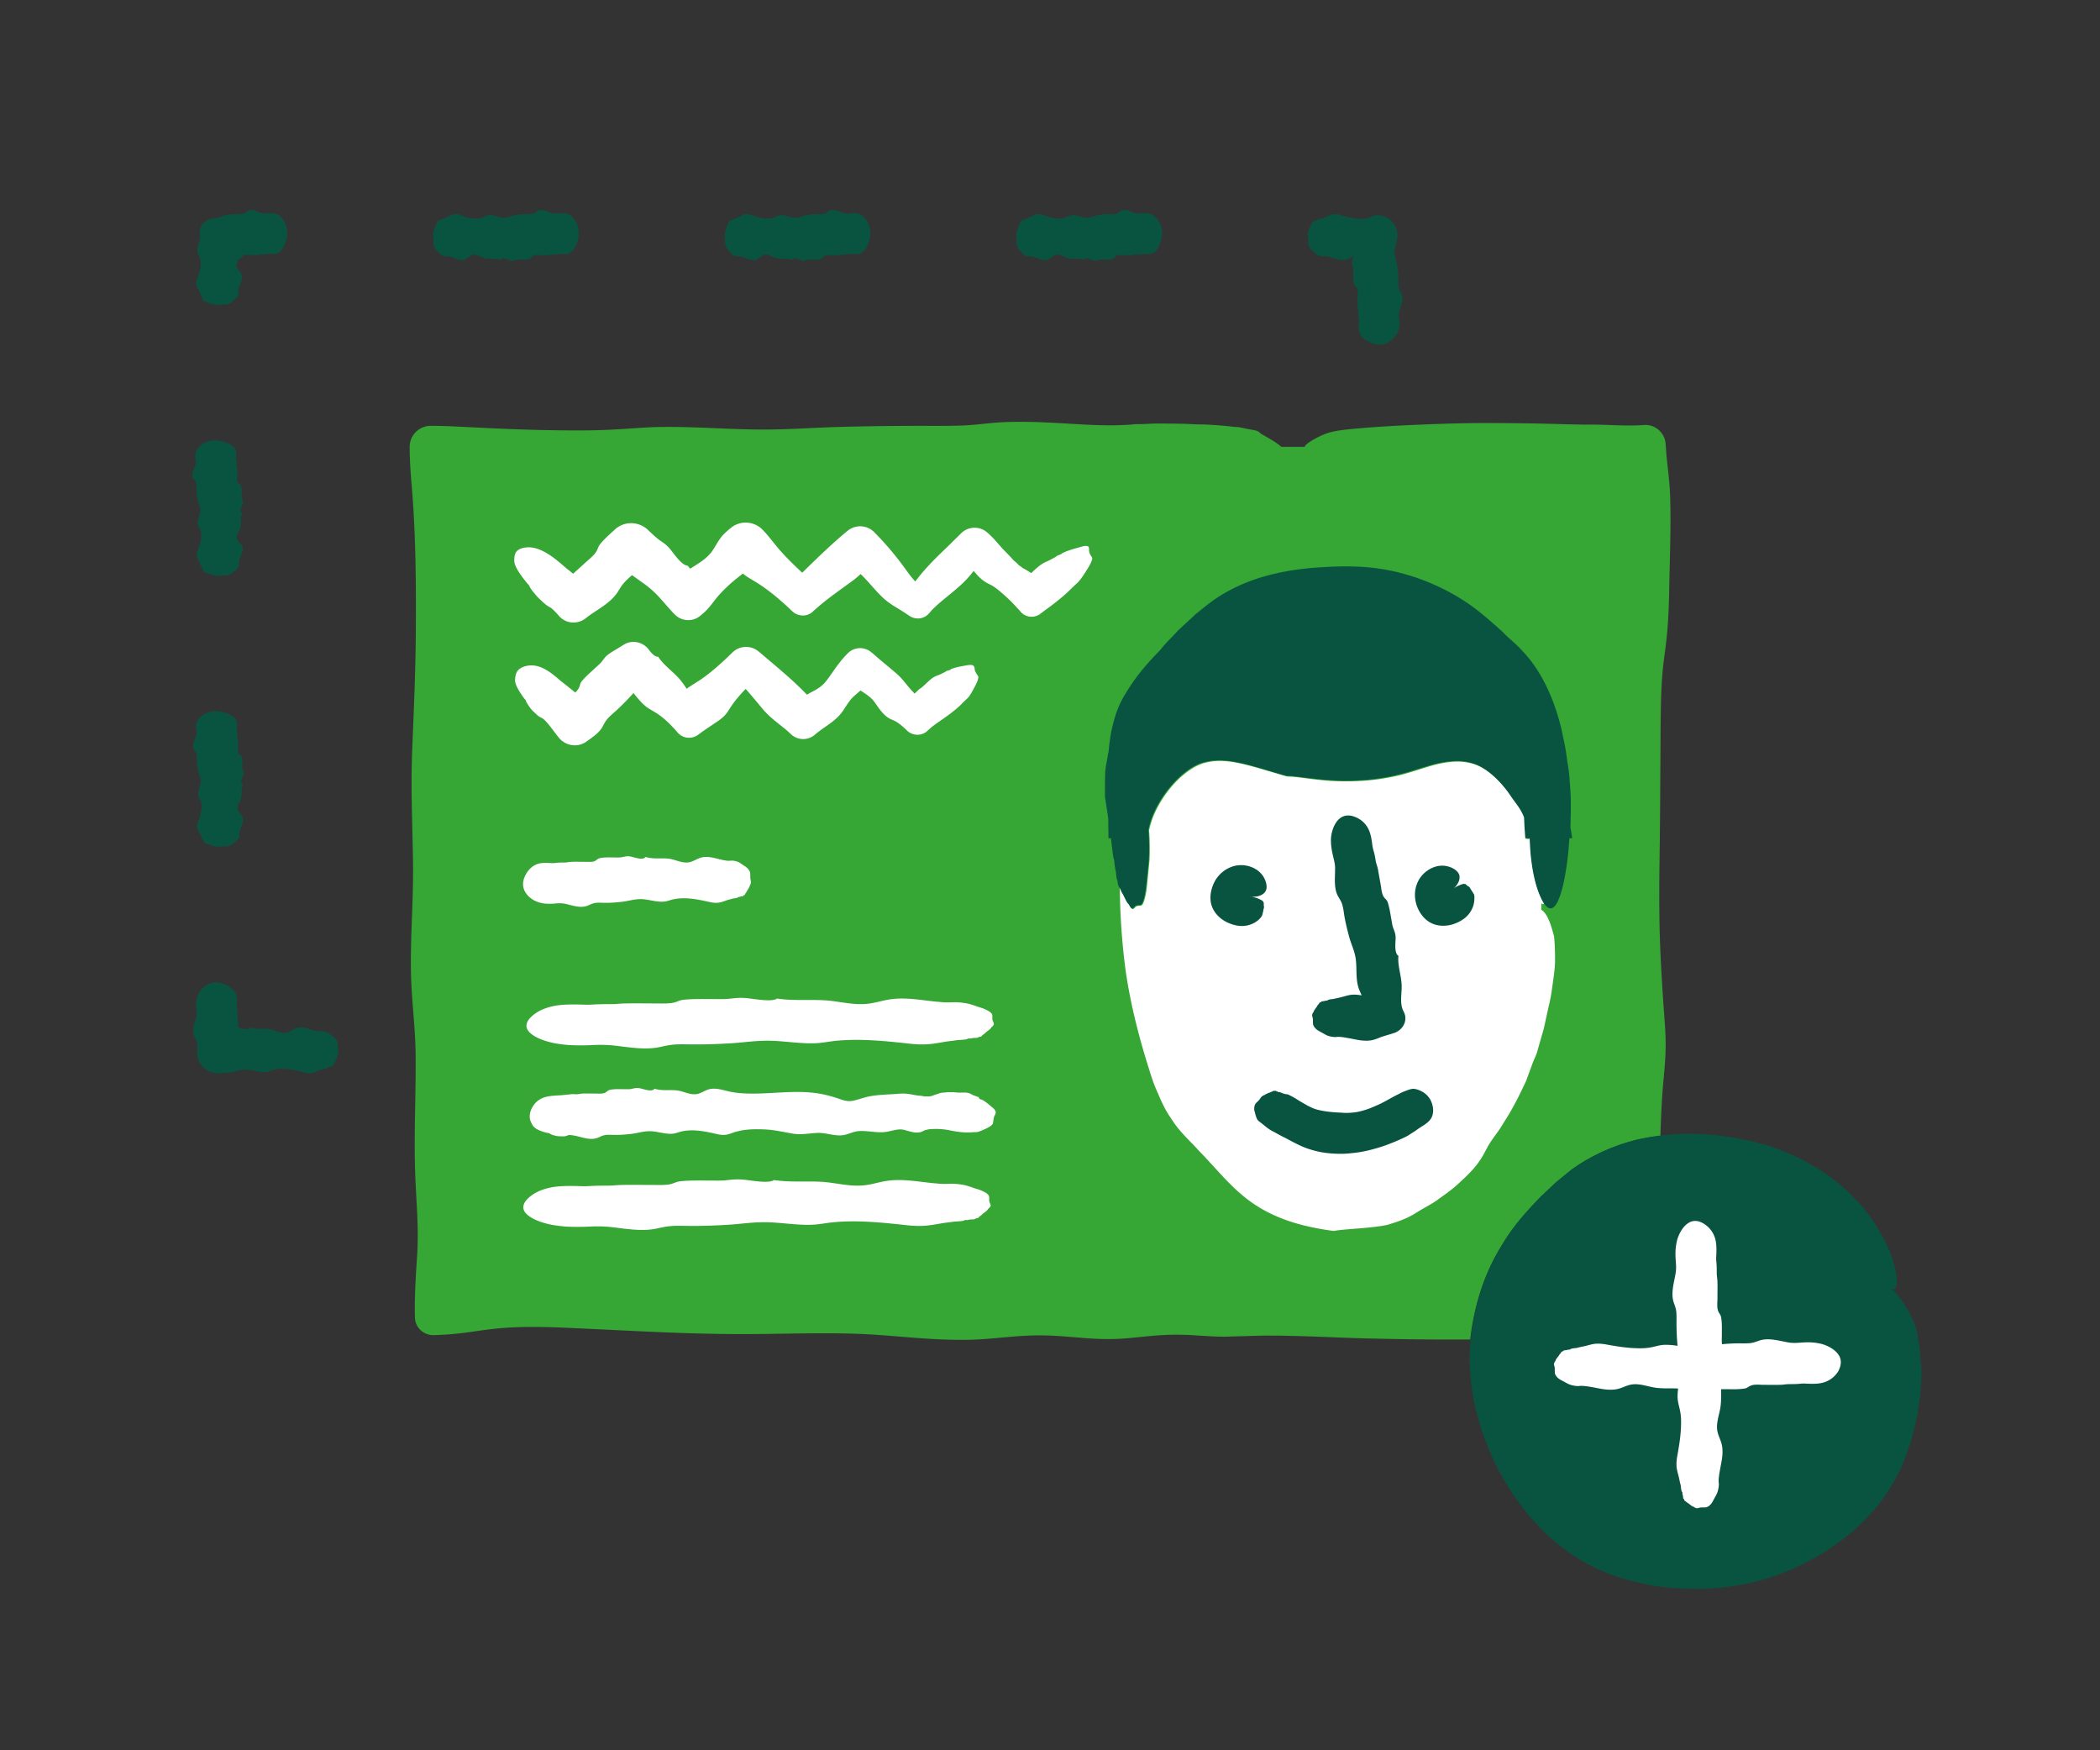 <svg xmlns="http://www.w3.org/2000/svg" viewBox="0 0 120 100" id="leads-color"><rect x="0" y="0" width="120" height="100" fill="#333333" stroke="none"/><g fill="none" fill-rule="evenodd"><path d="M80.07 16.75c-.05-.1-.11-.18-.14-.29-.03-.14-.02-.29-.02-.43 0-.28-.02-.55-.06-.83-.04-.28-.16-.53-.15-.82.01-.32.15-.64.15-.95 0-.63-.51-1.13-1.13-1.13-.04 0-.08 0-.12.01-.13.02-.25.08-.37.12-.17.06-.35.08-.52.07-.37-.01-.72-.1-1.07-.2a1.08 1.08 0 0 0-.4-.06c-.15.01-.29.09-.42.14-.09.03-.16.06-.25.09-.06.03-.13.02-.2.05-.01.01-.04.01-.05.02-.01.01-.01.02-.02.03-.02.01-.05.01-.07.01-.02.01-.03.02-.05.02h-.02c-.02 0-.06.01-.08.01-.02.01-.02.04-.04.05-.02.01-.03.01-.04.02-.01.01-.01.02-.02.03l-.02.06c-.02.04-.04.07-.06.12-.02.05-.04.08-.06.13-.03.06-.06.12-.06.18-.03.07-.06.13-.06.2s.02.13.03.2c.01.1 0 .2.01.31 0 .07.03.13.06.2.04.08.09.14.15.19l.06.05.22.19c.08.06.22.11.33.11.05 0 .09-.02.14-.01.07 0 .14.02.21.03.07.02.14.04.22.06.23.07.47.16.72.12.19-.03.32-.14.48-.22-.03.08-.05.16-.07.22-.05.16-.02.23.03.38.03.11.02.22.02.33 0 .22-.02.47.04.68.03.1.12.14.17.23.07.12.05.26.04.39 0 .21-.01.43 0 .64 0 .11.04.21.04.33 0 .13 0 .25.02.38.01.07.02.14.01.21-.02.24-.03.5.1.71.14.23.38.37.6.45.27.11.57.14.85.05.26-.13.52-.33.66-.63.04-.09.07-.19.09-.29.03-.17.02-.33 0-.5-.02-.16-.03-.3.02-.45.09-.32.27-.69.1-1.01zm-14.21-4.47a.854.854 0 0 0-.24-.09 1.13 1.13 0 0 0-.41 0c-.13.02-.24.03-.37-.02-.26-.09-.56-.27-.82-.1-.08.05-.15.11-.24.14-.11.03-.24.02-.35.02-.22 0-.45.02-.67.06-.22.04-.43.16-.67.15-.29-.01-.58-.19-.88-.14-.11.02-.2.08-.3.12-.14.06-.28.08-.43.07-.3-.01-.59-.1-.87-.2a.703.703 0 0 0-.32-.06c-.12.01-.24.09-.35.14-.07.03-.14.05-.2.09-.05.03-.11.02-.16.05-.01.01-.03.01-.04.02-.01.01-.01.02-.01.03-.02.01-.04.01-.06.01-.02.01-.03.02-.04.02 0 0 0 .01-.01.01-.02 0-.05.01-.06.01-.02.01-.02.04-.03.05-.01.01-.02.01-.03.02-.01.01-.01.02-.01.03-.01.02-.01.04-.02.06-.02.04-.04.07-.05.12-.01.05-.03.08-.05.13-.02.06-.05.12-.05.18-.02.07-.05.13-.05.2s.02.13.02.2c.01.1 0 .2.01.31 0 .07.03.13.05.2.03.08.07.14.12.19.01.02.03.03.05.05.06.06.12.13.18.19.07.06.18.11.27.11.04 0 .07-.02.11-.01.06 0 .11.02.17.03l.18.06c.19.07.38.16.58.12.18-.03.3-.19.46-.27.28-.13.54.14.81.18.29.06.57-.04.85.1.1-.22.38-.04.54.02.13.05.19.02.31-.03.09-.03.18-.02.27-.02.18 0 .38.02.55-.04.08-.03.11-.12.18-.17.09-.07.21-.05.32-.04.17 0 .35.01.52 0 .09 0 .17-.04.27-.04.11 0 .2 0 .31-.02.06-.01.11-.02.17-.01.2.02.41.03.58-.1.19-.14.3-.38.37-.6.09-.27.11-.57.04-.85-.09-.28-.26-.53-.5-.68zm-16.66 0a.854.854 0 0 0-.24-.09 1.13 1.13 0 0 0-.41 0c-.13.02-.24.03-.37-.02-.26-.09-.56-.27-.82-.1-.08.05-.15.11-.24.14-.11.03-.24.02-.35.02-.22 0-.45.02-.67.06-.22.04-.44.16-.67.15-.29-.01-.58-.19-.88-.14-.11.02-.2.08-.3.12-.14.06-.28.08-.43.07-.3-.01-.59-.1-.87-.2a.703.703 0 0 0-.32-.06c-.12.01-.24.09-.35.14-.07.03-.14.05-.2.09-.05.03-.11.02-.16.05-.01.01-.03.01-.04.02-.01.01-.01.02-.01.03-.02.01-.04.01-.06.01-.02.01-.03.02-.04.02 0 0 0 .01-.01.01-.02 0-.05.01-.06.01-.02.01-.02.04-.03.05-.01.01-.02.01-.03.02-.01.01-.01.02-.01.03-.01.02-.01.04-.02.06-.02.04-.04.07-.05.12-.01.05-.03.08-.05.13-.02.06-.05.12-.05.18-.02.07-.05.13-.05.2s.02.13.02.2c.01.1 0 .2.01.31 0 .07.03.13.05.2.03.08.07.14.12.19.01.02.03.03.05.05.06.06.12.13.18.19.07.06.18.11.27.11.04 0 .07-.02.11-.01.06 0 .11.02.17.03l.18.06c.19.07.38.16.58.12.18-.03.3-.19.46-.27.28-.13.54.14.81.18.29.06.57-.04.84.1.1-.22.38-.04.54.02.13.05.19.02.31-.03.09-.03.18-.02.27-.02.18 0 .38.02.55-.04.08-.03.11-.12.18-.17.09-.07.21-.05.32-.04.17 0 .35.01.52 0 .09 0 .17-.04.27-.04.11 0 .2 0 .31-.02.06-.01.11-.02.17-.01.2.02.41.03.58-.1.19-.14.3-.38.37-.6.09-.27.11-.57.04-.85-.08-.28-.25-.53-.49-.68zm-16.66 0a.854.854 0 0 0-.24-.09 1.13 1.13 0 0 0-.41 0c-.13.02-.24.03-.37-.02-.26-.09-.56-.27-.82-.1-.08.05-.15.11-.24.14-.11.03-.24.02-.35.02-.22 0-.45.02-.67.06-.22.04-.44.16-.67.15-.29-.01-.58-.19-.88-.14-.11.02-.2.08-.3.12-.14.06-.28.08-.43.07-.3-.01-.59-.1-.87-.2a.703.703 0 0 0-.32-.06c-.12.01-.24.09-.35.14-.07.03-.14.05-.2.09-.05.03-.11.02-.16.05-.01.01-.03.01-.04.02-.01.01-.01.02-.01.03-.02.01-.04.01-.06.01-.02.01-.03.02-.04.02 0 0 0 .01-.01.01-.02 0-.05.01-.06.01-.03.02-.03.04-.04.05-.01.01-.02.01-.03.02-.01.01-.01.02-.01.03-.01.02-.01.04-.02.06-.02.04-.04.07-.05.12-.01.05-.03.08-.05.13-.02.06-.05.12-.05.18-.02.07-.05.13-.05.2s.02.13.02.2c.01.1 0 .2.01.31 0 .07.03.13.05.2.03.08.07.14.12.19.01.02.03.03.05.05.06.06.12.13.18.19.07.06.18.11.27.11.04 0 .07-.02.11-.01.06 0 .11.02.17.03l.18.06c.19.07.38.16.58.12.18-.03.3-.19.46-.27.28-.13.54.14.81.18.29.06.57-.04.85.1.1-.22.38-.04.54.02.13.05.19.02.31-.03.09-.03.18-.02.27-.02.18 0 .38.02.55-.04.08-.03.11-.12.18-.17.09-.07.21-.05.32-.04.17 0 .35.01.52 0 .09 0 .17-.04.27-.04.11 0 .2 0 .31-.02.06-.01.11-.02.17-.01.2.02.41.03.58-.1.19-.14.3-.38.37-.6.09-.27.11-.57.04-.85-.08-.28-.25-.53-.49-.68zm-21.09 4.49c.02.05.02.11.05.16 0 .01.01.03.02.04.01.01.02.01.03.01.01.02 0 .04.01.06.01.01.02.03.02.04l.01.01c0 .02.01.05.01.06.01.02.04.02.05.03.01.01.01.02.02.03.01.01.02.01.03.01l.06.02c.04.02.07.03.12.05.03.01.07.03.12.04.06.02.12.05.18.05.07.02.13.04.2.04s.13-.02.2-.02h.31c.07 0 .13-.02.2-.05.08-.03.14-.07.19-.12l.05-.05c.06-.06.13-.12.19-.17a.41.41 0 0 0 .11-.26c0-.04-.02-.07-.01-.11 0-.05.02-.11.03-.16 0-.05.02-.11.05-.17.07-.18.16-.37.12-.56-.03-.18-.19-.29-.27-.44-.09-.17 0-.34.08-.51.03-.01.06 0 .09-.02.08-.03.11-.12.18-.17.09-.07.2-.05.31-.04.16 0 .33.01.5 0 .09 0 .17-.04.26-.04.1 0 .19 0 .29-.02.05-.01.1-.02.16-.01.19.02.39.03.55-.1.18-.14.29-.38.36-.6.09-.27.11-.57.04-.85a1.2 1.2 0 0 0-.47-.67.917.917 0 0 0-.23-.09c-.13-.03-.26-.02-.39 0a.6.6 0 0 1-.35-.02c-.25-.09-.54-.27-.79-.1-.08.05-.14.12-.23.14-.11.04-.23.02-.34.02-.22 0-.43.02-.65.06-.17.03-.34.12-.51.15l-.31.05c-.45.07-.75.49-.68.94.01.04.01.08.01.12-.01.28-.19.56-.14.84.01.11.07.2.11.29.06.13.08.27.07.41-.01.29-.1.56-.2.84-.04.1-.07.2-.06.31.02.12.09.23.15.34.03.07.06.12.09.19zm-.24 10.81c.03.11.02.22.02.33 0 .21.02.42.06.63.04.21.16.4.16.62-.01.27-.19.54-.14.81.02.1.08.19.12.28.06.13.08.26.07.4-.01.28-.1.55-.2.81-.04.1-.07.2-.06.3.01.12.09.22.14.32.03.06.05.13.09.19.03.05.02.1.05.15.01.01.01.03.02.04.01.01.02.01.03.01.01.01.01.04.01.05.01.01.02.02.02.04 0 0 .01 0 .01.01 0 .02.01.05.01.06.01.02.04.02.05.03.01.01.01.02.02.03.01.01.02.01.03.01.02.01.04.01.06.02.04.02.07.03.12.04.05.01.08.03.13.05.06.02.12.05.18.05.07.02.13.04.2.04s.13-.02.2-.02c.1-.01.2 0 .31-.01.07 0 .13-.02.2-.05.08-.03.14-.07.19-.12.02-.01.03-.03.05-.04.06-.06.13-.11.19-.17.06-.06.11-.17.11-.25 0-.04-.02-.07-.01-.1 0-.05.02-.1.03-.16.02-.06.04-.11.06-.17.07-.17.16-.36.12-.54-.05-.16-.21-.27-.29-.42-.13-.26.13-.51.18-.75.05-.27-.04-.53.1-.79-.22-.09-.04-.36.01-.5.05-.12.01-.18-.03-.29-.03-.08-.02-.16-.02-.25 0-.17.02-.35-.04-.51-.03-.08-.12-.1-.17-.17-.07-.09-.05-.2-.04-.3 0-.16.01-.32 0-.48 0-.09-.04-.16-.04-.25 0-.1 0-.19-.02-.28-.01-.05-.02-.1-.01-.16.02-.18.03-.38-.1-.54-.14-.17-.38-.28-.6-.34-.27-.08-.57-.11-.85-.03-.27.07-.52.23-.67.45-.04.07-.07.14-.09.22-.03.13-.02.25 0 .38.02.12.03.23-.02.34-.09.24-.27.52-.1.76.06.07.13.14.15.22zm.02 15.48c.03.11.02.22.02.33 0 .21.02.42.06.63.04.21.16.4.16.62-.01.27-.19.54-.14.81.02.1.08.19.12.28.06.13.08.26.07.4-.01.28-.1.55-.2.81-.04.1-.07.2-.06.3.01.12.09.22.14.32.03.06.05.13.09.19.03.05.02.1.05.15.01.01.01.03.02.04.01.01.02.01.03.01.01.01 0 .03.01.05.01.01.02.02.02.04 0 0 .01 0 .01.01 0 .02.01.05.01.06.01.02.04.02.05.03.01.01.01.02.02.03.01.01.02.01.03.01.02.01.04.01.06.02.04.02.07.03.12.04.05.01.08.03.13.05.06.02.12.05.18.05.07.02.13.04.2.04s.13-.02.2-.02c.1-.01.2 0 .31-.01.07 0 .13-.02.2-.05.08-.03.14-.07.19-.12.02-.01.03-.03.05-.04.06-.06.13-.11.19-.17.06-.06.11-.17.11-.25 0-.04-.02-.07-.01-.1 0-.05.02-.1.03-.16.02-.06.04-.11.06-.17.07-.17.16-.36.12-.54-.03-.17-.19-.28-.27-.43-.13-.26.13-.51.18-.75.05-.27-.04-.53.1-.79-.22-.09-.04-.36.01-.5.05-.12.01-.18-.03-.29-.03-.08-.02-.16-.02-.25 0-.17.02-.35-.04-.51-.03-.08-.12-.1-.17-.17-.07-.09-.05-.2-.04-.3 0-.16.01-.32 0-.48 0-.09-.04-.16-.04-.25 0-.1 0-.19-.02-.28-.01-.05-.02-.1-.01-.16.02-.18.03-.38-.1-.54-.14-.17-.38-.28-.6-.34-.27-.08-.57-.11-.85-.03-.27.07-.52.23-.67.45-.04.07-.07.14-.09.22-.03.13-.02.25 0 .38.02.12.03.23-.02.34-.09.24-.27.52-.1.76.04.08.11.14.13.23zm8.07 16.59c0-.07-.03-.13-.07-.2a.494.494 0 0 0-.16-.19l-.06-.05c-.08-.06-.16-.13-.24-.19a.726.726 0 0 0-.36-.11c-.05 0-.09.02-.15.01-.07 0-.15-.02-.22-.03-.07-.02-.15-.04-.23-.06-.24-.07-.5-.16-.76-.12-.24.03-.39.19-.6.27-.36.13-.71-.14-1.06-.18-.38-.06-.74.04-1.1-.1-.12.21-.48.05-.68-.01v-.25c0-.12-.04-.23-.04-.35 0-.14 0-.26-.02-.4a.813.813 0 0 1-.01-.22c.02-.26.03-.53-.1-.75-.14-.24-.38-.39-.6-.48-.27-.12-.57-.15-.85-.05-.27.1-.52.32-.67.63-.04.1-.07.2-.09.31-.03.18-.02.36 0 .53.02.17.03.32-.02.48-.09.34-.27.73-.1 1.07.05.1.11.19.14.31.03.15.02.31.02.46v.19c.01.65.55 1.16 1.2 1.15.24-.01.49-.03.73-.06.29-.04.57-.16.87-.15.38.01.76.19 1.14.14.14-.02.26-.08.39-.12.18-.06.37-.08.56-.07.4.01.77.1 1.14.2.14.04.28.07.42.06.16-.01.31-.09.45-.14.1-.03.17-.06.27-.09.07-.03.14-.02.21-.05.02-.01.04-.01.05-.02.01-.01.01-.02.02-.03.02-.01.05-.01.07-.01.02-.01.03-.02.06-.02 0 0 0-.01.01-.01.02 0 .07-.01.08-.01.03-.01.03-.04.05-.05.01-.01.03-.01.04-.02.01-.01.01-.02.02-.03l.03-.06c.02-.04.05-.07.06-.12.02-.05.04-.08.06-.13a.67.67 0 0 0 .07-.18c.03-.07.06-.13.06-.2s-.02-.13-.03-.2c0-.1.01-.2 0-.3z" fill="#085440"></path><path d="M85.84 71.12c.58-1 1.4-1.91 2.18-2.72.32-.3.6-.57.89-.84.29-.24.58-.47.88-.72 1.06-.77 2.36-1.37 3.71-1.71.46-.11.92-.18 1.38-.23.03-.97.07-1.94.15-2.89.06-.68.14-1.38.15-2.18.01-.81-.07-1.63-.12-2.36-.12-1.76-.23-3.56-.24-5.48-.02-1.8.03-3.59.04-5.37l.03-4.72c.01-1.58.03-3.06.2-4.29.17-1.18.26-2.18.29-3.79.03-1.69.11-3.64.06-5.35-.03-1.12-.19-1.95-.25-2.95l-.01-.15c-.04-.64-.59-1.13-1.24-1.09-.26.02-.53.03-.82.03-.68 0-1.3-.04-1.97-.05h-.65l-1.02-.02c-1.51-.05-3.08-.07-4.63-.07-.89 0-1.76.02-2.63.05-1.73.06-3.58.15-5.08.3-.33.03-.6.07-.82.11-.42.08-.66.18-.87.28-.33.16-.64.33-.82.5-.04.04-.06.08-.08.12h-1.33c-.09-.08-.19-.16-.31-.24-.25-.17-.57-.34-.85-.51-.1-.06-.08-.12-.3-.18-.15-.04-.34-.07-.51-.1-.06-.01-.44-.1-.52-.1-.23 0-.46-.05-.65-.06-.19-.02-.38-.03-.57-.05-.22-.01-.47-.03-.69-.04-.19 0-.36 0-.54-.01l-.71-.03c-.27 0-.54-.01-.8-.01-.36 0-.69-.01-1.05.01-.27.01-.57.03-.85.02-.02.01-.07.02-.14.01-.02.02-.25.03-.34.03-.73.05-1.41.03-2.16 0-1.76-.09-3.8-.27-5.59-.1-.54.05-.99.11-1.61.14-.78.03-1.62.02-2.42.02-1.53 0-3.08.02-4.59.06-1.54.04-2.98.16-4.56.15-2-.01-3.98-.19-5.98-.14-.73.02-1.38.08-2.06.12-.94.06-1.92.08-2.93.07-2.07-.01-4.01-.1-5.97-.2-.62-.03-1.25-.06-1.91-.06h-.02a1.2 1.2 0 0 0-1.18 1.2v.29c.02.85.09 1.61.15 2.37.2 2.53.22 5.32.2 8.06-.02 2.35-.12 4.45-.21 6.71-.08 2.2.02 4.11.05 6.3.03 2.1-.14 3.99-.12 6.07.02 1.81.25 3.16.27 4.96.02 2.24-.1 4.34-.03 6.62.05 1.59.22 3.13.12 4.74-.08 1.28-.16 2.4-.13 3.57v.05c.01.57.49 1.02 1.06 1.01.51-.01 1.03-.05 1.58-.11.83-.1 1.5-.23 2.44-.3 1.27-.1 2.71-.05 4.01.01 3.36.15 6.54.36 10.09.34 2.08-.01 4.16-.09 6.22-.01 1.97.08 3.73.34 5.82.34 1.8.01 3.09-.3 4.86-.25 1.68.05 2.84.31 4.62.16 1.47-.13 2.25-.28 3.99-.16.52.03 1.01.07 1.59.07l2.08-.06c2.04-.02 4.06.11 6.05.16 1.71.04 3.47.07 5.2.06h.69c.22-1.9.8-3.79 1.83-5.41z" fill="#36A635"></path><path d="M88.54 52.65c-.14-.35-.3-.58-.47-.67 0-.11.01-.21.01-.32v-.06c.03.03.05.06.08.06.02 0 .05-.02.07-.05-.03-.05-.07-.11-.1-.18-.22-.44-.46-1.12-.6-2.27-.05-.38-.07-.8-.09-1.23h-.24l-.03-.43c-.02-.25-.03-.5-.04-.75-.02-.05-.03-.11-.06-.16-.23-.48-.41-.64-.74-1.13-.36-.52-.81-1.02-1.3-1.38-.49-.37-.97-.52-1.54-.56-.55-.03-1.2.07-1.89.29-.97.29-1.53.52-2.76.7-.74.11-1.84.17-2.86.1-1.03-.07-1.94-.25-2.41-.24-1.27-.35-2.44-.77-3.42-.87-.49-.05-.93-.02-1.35.1-.37.1-.76.33-1.14.64-.91.74-1.77 2.02-2 3.22 0 .03.01.06.01.09.04.56.04 1.26.01 1.67l-.11 1.12-.03.29c-.03.32-.08.56-.14.77-.05.17-.11.31-.17.33-.1.04-.2 0-.3.06-.06.03-.12.14-.19.15-.07.01-.15-.13-.22-.27-.06-.02-.13-.18-.2-.31-.05-.1-.1-.22-.15-.29-.05-.07-.09-.19-.14-.29-.01-.03-.03-.05-.04-.07.01 1.51.12 3.16.33 4.73.27 1.9.77 3.85 1.33 5.61.14.47.3.95.52 1.42.2.48.42.96.73 1.4.52.83 1.03 1.23 1.6 1.87 1.03 1.04 1.91 2.22 3.17 3.06 1.37.92 2.95 1.32 4.55 1.53.57-.12 2.22-.15 3.1-.36.7-.22 1.06-.34 1.64-.7.41-.27.89-.48 1.28-.79.41-.29.85-.6 1.21-.96.39-.35.75-.71 1.03-1.1.26-.36.32-.52.51-.86.23-.45.66-.92.93-1.41.5-.76.91-1.58 1.29-2.4.13-.36.27-.73.4-1.09.1-.23.2-.43.26-.68l.35-1.22.27-1.24c.12-.46.19-.94.25-1.41.07-.47.13-.93.12-1.37 0-.5-.02-.91-.06-1.26-.09-.33-.17-.61-.26-.83zM62.35 31.77a.707.707 0 0 1-.11-.25c-.02-.09.01-.22-.04-.28-.08-.09-.3-.04-.49.02-.31.09-.65.17-1 .34-.01.02-.04.04-.08.06-.07.04-.18.07-.21.08-.09.09-.27.17-.36.22-.17.1-.32.14-.48.24-.23.14-.44.34-.65.54-.13-.08-.25-.15-.38-.23-.04-.03-.1-.04-.14-.08-.03-.02-.04-.04-.07-.06-.02-.01-.05-.03-.07-.04-.07-.05-.13-.13-.2-.19-.08-.07-.13-.1-.2-.18-.18-.21-.39-.41-.58-.61-.25-.28-.49-.58-.79-.85l-.04-.04-.05-.04c-.42-.37-1.07-.36-1.48.04-.25.25-.52.51-.77.76-.48.46-.96.92-1.39 1.42-.17.19-.32.39-.47.58-.18-.19-.33-.39-.49-.61-.45-.63-.94-1.24-1.51-1.85-.12-.12-.23-.24-.34-.35-.41-.42-1.07-.46-1.53-.08l-.1.08c-.87.73-1.68 1.52-2.49 2.31-.57-.53-1.13-1.08-1.58-1.65-.22-.27-.44-.56-.7-.82-.49-.49-1.29-.53-1.82-.07l-.09.07c-.1.09-.2.18-.3.28-.32.34-.43.65-.68.99-.32.43-.79.69-1.23.97-.05-.06-.1-.11-.14-.17-.33-.01-.75-.63-1-.94-.21-.25-.35-.34-.6-.51-.18-.13-.35-.29-.51-.44-.06-.05-.12-.11-.18-.17-.52-.48-1.34-.5-1.87-.01l-.01.01c-.29.26-.6.54-.83.82-.13.16-.13.28-.23.44-.13.21-.37.4-.57.58-.25.23-.5.45-.75.68-.12-.1-.23-.19-.35-.28-.36-.31-.72-.63-1.1-.86-.42-.26-.79-.37-1.08-.37-.29 0-.54.07-.69.22-.13.14-.15.37-.14.62.06.35.39.79.73 1.21.03.04.06.06.09.1.04.05.05.09.07.13.06.1.16.24.25.34.09.11.19.23.3.33.12.11.25.24.38.34.1.08.18.11.27.17.13.09.31.29.42.41l.05.06c.37.42 1.01.49 1.47.16l.21-.16c.19-.14.38-.26.56-.38.41-.27.85-.59 1.11-1 .11-.17.19-.33.35-.51.14-.16.3-.31.47-.45.41.31.84.57 1.23.94.44.41.8.9 1.22 1.32.4.39 1.03.42 1.46.05l.06-.05c.11-.09.22-.19.32-.3.19-.2.33-.4.49-.6.22-.28.48-.54.75-.79.26-.24.53-.45.8-.66.24.2.5.34.75.49.73.45 1.42 1.04 2.08 1.67.32.3.82.32 1.15.03l.03-.03.26-.23c.66-.57 1.31-1.01 2-1.52.17-.12.31-.25.46-.38.48.46.86.98 1.36 1.43.39.34.79.53 1.19.8l.24.16c.36.24.85.18 1.13-.16.09-.11.19-.22.3-.32.6-.57 1.27-1.01 1.85-1.63.14-.15.27-.31.39-.46.21.26.45.51.73.67.12.07.22.11.34.18.09.06.18.11.26.18.28.22.57.48.82.73.19.19.37.39.54.58.27.31.74.37 1.09.13l.17-.13.19-.14c.35-.25.71-.53 1.04-.82.18-.15.34-.32.51-.48.11-.11.24-.21.34-.33.15-.18.27-.37.38-.54.14-.22.3-.48.35-.67.04-.09-.01-.15-.05-.21zM42.51 67.4c.49.05 1.41.23 1.72.02.89.14 1.78.05 2.71.1.85.05 1.72.32 2.6.18.52-.08.89-.23 1.48-.27.65-.04 1.28.05 1.87.12.19.02.38.05.58.06.17.02.35.03.54.03l.36-.01c.29 0 .66.05.87.11.21.06.38.13.58.19.03.01.08.02.13.04.16.06.29.12.4.19.09.06.16.13.17.2.02.1-.01.2.02.31.02.07.07.13.07.2s-.07.14-.15.2c-.01.06-.1.12-.17.18-.05.04-.12.08-.16.13-.04.04-.1.08-.15.12-.03.02-.04.04-.06.06-.01.01-.02.02-.04.03l-.1.02c-.05.01-.05.04-.11.05-.04.01-.15.01-.21.01l-.02.01c-.06 0-.09.01-.14.02-.06.01-.13 0-.18.01l-.04.03c-.03.01-.1.02-.13.02-.16.03-.35.02-.52.05-.21.03-.44.05-.66.09-.36.06-.71.13-1.11.14-.36.01-.7-.02-1.03-.06-.92-.1-1.83-.19-2.81-.2-.47 0-.93.02-1.37.07-.32.04-.63.1-.97.12-.94.05-1.87-.14-2.81-.14-.75 0-1.42.11-2.14.15-.71.04-1.44.07-2.16.06-.38 0-.77-.02-1.13.02-.29.03-.51.09-.76.14-.84.17-1.79-.01-2.62-.1a7.86 7.86 0 0 0-1.19-.02c-.43.02-.88.02-1.31 0-.27-.02-.52-.05-.76-.09-.77-.14-1.31-.4-1.55-.67-.25-.28-.16-.58.12-.85.23-.22.59-.46 1.19-.6.54-.13 1.22-.12 1.85-.1.19.01.36 0 .54-.01.34-.02.64-.02.98-.02.3 0 .56-.04.86-.04.55-.01 1.12 0 1.67 0 .34 0 .72.02 1.03-.04.23-.05.33-.14.59-.17.56-.06 1.2-.04 1.78-.04.28 0 .58.01.85-.02.38-.04.59-.07 1-.03zm-5.93-5.22c.23.05.68.23.82.02.43.14.85.05 1.29.1.41.05.82.32 1.24.18.25-.08.42-.23.71-.27.31-.04.61.05.9.12.54.14 1.14.16 1.7.15 1.1-.02 2.18-.17 3.28-.04.51.06.97.18 1.43.34.26.09.49.17.79.11.34-.07.65-.2.99-.26.39-.07.79-.09 1.19-.11.23-.01.46-.04.69-.04.24 0 .47.05.7.09.17.03.34.03.5.07.06.01.1 0 .16 0 .05 0 .11.01.17 0 .01 0 .03-.01.04-.02h.06c.04-.01.07-.03.1-.04.12-.04.24-.08.35-.12.12-.04.25-.03.38-.05.07-.01.14-.01.21-.01h.21l.2.02c.23.02.47-.03.69.04.12.04.2.11.31.14.07.02.18.08.25.08-.02.06.04.11.09.13.03.01.05.02.06.01.23.11.41.28.58.42.11.09.23.2.23.32 0 .08-.06.16-.09.23-.03.09-.04.18-.05.26-.01.07-.01.15-.07.21-.1.11-.28.19-.43.26-.12.05-.25.12-.39.15-.09.02-.19.01-.28.02-.14.01-.28.01-.42.01-.27-.01-.54-.05-.8-.1a4.023 4.023 0 0 0-1.28-.08c-.07.01-.13.03-.19.04-.09.02-.15.07-.23.1-.32.12-.69-.02-.98-.1-.36-.1-.71.06-1.07.11-.51.07-.98-.07-1.48-.05-.41.01-.71.24-1.12.25-.46.01-.89-.17-1.36-.14-.49.03-.92.12-1.41.03-.51-.09-.98-.2-1.51-.23-.61-.03-1.24-.02-1.81.17-.17.06-.34.13-.53.14-.17.01-.34-.02-.49-.06-.44-.1-.87-.19-1.34-.2-.22 0-.44.02-.65.07-.15.04-.3.1-.46.12-.45.05-.89-.14-1.34-.14-.36 0-.68.11-1.02.15-.34.04-.69.07-1.03.06-.18 0-.37-.02-.54.02-.14.03-.24.09-.36.14-.28.12-.61.06-.9-.01-.15-.04-.3-.08-.45-.11-.09-.01-.26-.05-.35-.02-.07.02-.12.05-.19.06-.1.01-.2 0-.31 0-.09 0-.19-.02-.27-.04-.08-.02-.18-.05-.25-.09-.03-.02-.05-.04-.09-.05-.02-.01-.05-.01-.08-.01-.32-.08-.65-.19-.82-.4-.11-.18-.2-.36-.19-.55 0-.21.08-.43.22-.63.13-.19.33-.36.63-.46.26-.08.55-.09.84-.11.25-.01.5-.05.75-.07l.22.01c.12 0 .23-.03.34-.04.26-.01.53 0 .8 0 .16 0 .34.02.49-.04.11-.05.16-.14.28-.17.27-.06.57-.04.85-.04.14 0 .28.01.41-.02.18-.04.28-.07.48-.03zm6.11-5.15c.49.05 1.41.23 1.72.02.89.14 1.78.05 2.71.1.85.05 1.72.32 2.6.18.52-.08.89-.23 1.48-.27.65-.04 1.28.05 1.87.12.19.02.38.05.58.06.17.02.35.03.54.03l.36-.01c.29 0 .66.05.88.11.21.06.38.13.58.19a2.14 2.14 0 0 1 .52.23c.09.06.16.13.17.2.02.1-.01.2.02.31.02.07.07.13.07.2s-.07.14-.15.2c-.01.06-.1.12-.17.18-.05.04-.12.08-.16.13-.04.04-.1.08-.15.12-.03.02-.04.04-.06.06-.01.01-.02.02-.04.03l-.1.02c-.05.01-.05.04-.11.05-.04.01-.15.01-.21.01l-.02.01c-.06 0-.09.01-.14.02-.06.01-.13 0-.18.01l-.04.03c-.03.01-.1.02-.13.02-.16.03-.35.02-.52.05-.21.03-.44.05-.66.09-.36.06-.71.13-1.11.14-.36.01-.7-.02-1.03-.06-.92-.1-1.83-.19-2.81-.2-.47 0-.93.02-1.37.07-.32.04-.63.1-.97.12-.94.05-1.87-.14-2.81-.14-.75 0-1.42.11-2.14.15-.71.04-1.44.07-2.16.06-.38 0-.77-.02-1.13.02-.29.03-.51.09-.76.14-.84.17-1.79-.01-2.62-.1a7.86 7.86 0 0 0-1.19-.02c-.43.02-.88.02-1.31 0-.27-.02-.52-.05-.76-.09-.77-.14-1.31-.4-1.55-.67-.25-.28-.16-.58.12-.85.23-.22.59-.46 1.19-.6.54-.13 1.22-.12 1.85-.1.19.01.36 0 .54-.01.34-.02.64-.02.98-.02.3 0 .56-.04.86-.04.55-.01 1.12 0 1.67 0 .34 0 .72.02 1.03-.04.23-.05.33-.14.59-.17.56-.06 1.2-.04 1.78-.04.29 0 .58.01.85-.02.38-.04.59-.07 1-.03zm-6.64-8.09c.24.05.69.23.84.02.44.14.87.05 1.32.1.42.05.84.32 1.27.18.25-.08.43-.23.72-.27.31-.04.62.05.91.12.09.02.19.05.28.06.08.02.17.03.26.03l.17-.01c.14 0 .32.05.43.11.1.06.19.13.28.19l.07.04c.08.06.14.12.19.19.04.06.08.13.08.2.01.1 0 .2.01.31.01.07.03.13.03.2s-.04.14-.07.2c-.01.06-.05.12-.08.18-.03.04-.06.08-.08.13-.02.04-.05.08-.08.12l-.03.06-.02.03c-.01.01-.03.01-.05.02-.02.01-.02.04-.05.05-.02.01-.08.01-.1.01l-.01.01c-.03 0-.04.01-.07.02-.03.01-.07 0-.09.01l-.02.03c-.01.01-.05.02-.07.02-.08.03-.17.02-.25.05-.1.03-.22.05-.32.09-.17.06-.35.13-.54.14-.17.01-.34-.02-.5-.06-.45-.1-.89-.19-1.37-.2-.23 0-.45.02-.67.07-.16.04-.31.1-.47.12-.46.05-.91-.14-1.37-.14-.36 0-.69.11-1.04.15-.35.04-.7.07-1.05.06-.18 0-.38-.02-.55.02-.14.03-.25.09-.37.14-.41.17-.87-.01-1.28-.1-.2-.04-.38-.04-.58-.02-.21.02-.43.02-.64 0-.13-.02-.26-.05-.37-.09-.38-.14-.64-.4-.76-.67-.12-.28-.08-.58.06-.85.11-.22.29-.46.58-.6.26-.13.59-.12.9-.1.09.01.18 0 .27-.01.17-.02.31-.02.48-.02.15 0 .27-.04.42-.04.27-.01.54 0 .81 0 .17 0 .35.02.5-.04.11-.05.16-.14.29-.17.27-.06.59-.04.87-.04.14 0 .28.01.42-.02.19-.04.29-.07.49-.03zm-.4-12.11c.47-.29 1.08-.16 1.41.27.17.22.36.44.55.42.32.49.79.8 1.19 1.24.16.18.3.39.44.59.18-.13.37-.25.56-.37.62-.38 1.21-.9 1.76-1.42l.3-.29a1.12 1.12 0 0 1 1.5-.04l.05.04c.92.79 1.86 1.54 2.7 2.42.09-.05.17-.1.25-.14.32-.17.6-.32.84-.63.28-.35.5-.72.79-1.08.14-.18.29-.35.45-.51.36-.37.944-.4 1.34-.07l.09.07c.24.21.46.4.69.59.23.19.48.4.7.59.24.21.43.46.62.69.12.15.26.29.38.43l.02-.02.2-.19c.07-.07.14-.1.21-.16.24-.2.45-.45.7-.59.13-.07.26-.1.4-.17.08-.05.23-.1.3-.17.03-.01.12-.02.18-.05.04-.01.06-.03.07-.05.3-.12.59-.16.86-.21.17-.03.36-.06.44.03.06.07.05.18.07.26a.92.92 0 0 0 .13.24c.04.06.09.11.05.23-.03.16-.15.38-.25.57-.08.15-.17.31-.28.46a1.15 1.15 0 0 1-.086.094l-.184.176c-.13.13-.26.26-.4.38-.27.23-.55.44-.84.64-.22.15-.44.3-.66.48l-.19.17-.03.03c-.33.28-.82.26-1.13-.03-.15-.15-.31-.29-.47-.41-.07-.05-.15-.1-.22-.14-.11-.06-.19-.08-.29-.13-.39-.2-.66-.64-.89-.96-.21-.29-.51-.47-.8-.66l-.4.35c-.39.38-.53.82-.92 1.19-.38.36-.82.6-1.22.93l-.07.06c-.41.35-1.02.32-1.39-.06l-.21-.19c-.5-.42-.98-.74-1.4-1.25-.32-.38-.62-.75-.95-1.12-.3.31-.58.63-.81.97-.13.19-.24.4-.42.58-.16.16-.34.28-.52.4-.26.18-.53.35-.79.54l-.19.14c-.37.26-.87.2-1.16-.14-.18-.2-.36-.41-.57-.6-.22-.21-.45-.39-.69-.54-.18-.11-.36-.2-.53-.33-.28-.22-.5-.5-.73-.78-.02.01-.03.03-.04.04-.3.33-.62.66-.96.97-.18.16-.37.32-.52.5-.12.15-.18.28-.26.43-.14.24-.36.43-.59.6l-.32.23c-.5.36-1.2.25-1.58-.23-.07-.08-.14-.18-.22-.28-.12-.16-.24-.32-.37-.48-.08-.09-.22-.26-.33-.33-.08-.05-.15-.07-.23-.13-.11-.08-.2-.18-.3-.27-.09-.08-.17-.18-.23-.27-.06-.09-.14-.2-.18-.29-.02-.04-.02-.07-.05-.11l-.07-.08c-.25-.35-.5-.72-.52-1.03.01-.23.05-.44.18-.58.15-.16.38-.24.64-.27.26-.02.57.03.92.23.31.17.6.42.89.67.25.19.53.42.78.62l.03.03c.08-.08.15-.16.2-.25.08-.14.06-.25.16-.38.22-.28.53-.54.8-.79.13-.12.27-.24.38-.38.15-.2.23-.31.45-.45.08-.06.23-.15.35-.22z" fill="#FFF"></path><path d="M89.84 47.94c-.02-.23-.06-.44-.1-.65v-.03c.02-.85.05-1.62-.04-2.57-.02-.44-.08-.84-.15-1.25-.05-.41-.11-.81-.21-1.23-.32-1.71-1.07-3.69-2.33-5-.35-.41-.73-.67-1.16-1.12-.57-.51-1.18-1.06-1.83-1.52-1.24-.87-2.65-1.5-4.09-1.86-1.47-.37-2.88-.4-4.41-.3-1.93.11-3.88.5-5.58 1.5-.62.35-1.1.77-1.62 1.18-.33.32-.68.62-1.02.95-.31.35-.67.67-.97 1.06-.02.02-.03.04-.05.06-.7.71-1.37 1.47-1.97 2.48-.48.77-.65 1.45-.8 2.12-.08.43-.13.81-.16 1.17-.02.09-.04.17-.05.26-.06.36-.15.72-.15 1.09-.01.4-.01.78-.01 1.15v.08c.05.35.11.71.16 1.05l.03.23c0 .37.01.74.01 1.1h.14c.04.3.07.58.11.89.01.07.03.2.04.25.01.04.02.04.03.08.02.09.02.24.04.35.01.09.03.16.04.26l.02.03.04.39c.02.12.04.11.06.21.01.06.01.13.03.19.01.04.02.05.03.08.02.05.04.07.07.12.05.1.09.21.14.29.05.08.1.19.15.29.07.13.14.29.2.31.08.14.15.28.22.27.07-.01.13-.11.19-.15.1-.05.2-.02.3-.06.07-.02.12-.16.17-.33.06-.21.1-.45.14-.77l.03-.29.11-1.12c.03-.41.03-1.12-.01-1.67 0-.03-.01-.06-.01-.09.23-1.21 1.1-2.48 2-3.22.38-.31.77-.54 1.14-.64.42-.12.85-.15 1.35-.1.99.1 2.15.52 3.42.87.47-.01 1.38.17 2.41.24 1.03.08 2.13.02 2.86-.1 1.22-.18 1.79-.41 2.76-.7.69-.21 1.35-.32 1.89-.29.57.04 1.04.2 1.54.56.49.36.95.86 1.3 1.38.33.49.51.65.74 1.13.02.05.04.11.06.16.01.25.02.51.04.75l.03.43h.25c.02.43.04.85.09 1.23.14 1.15.38 1.83.6 2.27.27.54.57.7.85.23.27-.46.52-1.49.67-2.96.02-.24.04-.5.06-.77h.16v.05zm-9.12 14.27c.18-.01.38.07.53.15.26.14.46.36.56.64.08.22.13.5.02.79-.1.26-.37.44-.62.59l-.21.14c-.16.13-.34.22-.51.34-.18.11-.38.19-.57.28-.42.18-.85.35-1.29.47-.44.13-.9.23-1.37.27-.46.06-.94.05-1.4 0-.47-.05-.93-.17-1.36-.34l-.16-.07c-.31-.14-.6-.3-.9-.46-.24-.11-.47-.25-.7-.37-.25-.12-.44-.3-.66-.47-.1-.08-.21-.14-.26-.26-.06-.13-.09-.26-.12-.39 0 .01-.01-.01-.01-.03a.292.292 0 0 1-.02-.09c0-.06 0-.11.01-.17.01-.07.04-.14.08-.19.07-.08.15-.14.21-.22.04-.05.07-.11.12-.16.05-.05.12-.08.19-.11.05-.04.11-.06.17-.09.05-.02.09-.03.13-.05l.12-.05.06-.03.03-.01c.01 0 .02.01.04.01s.04-.02.06-.01c.02 0 .05.03.06.04l.01-.01.05.02c.02.01.03.03.05.03l.03-.01c.01 0 .03.01.05.01l.17.07c.08.02.16.05.24.05.08.01.14.06.21.09.16.08.31.17.46.27.31.18.61.37.95.49.48.14.99.18 1.48.2.28.03.57.01.85-.03.41-.07.79-.21 1.16-.38.43-.18.81-.43 1.22-.63.1-.05.19-.1.3-.15.17-.06.36-.15.54-.17zm-4.15-15.46c.25-.19.55-.2.85-.08.24.09.51.26.71.58.18.28.25.68.29 1.05.02.11.04.21.07.31.06.2.09.37.12.57.03.17.1.32.13.49l.17.96c.03.2.05.43.15.59.07.13.17.16.23.31.11.31.16.69.22 1.02.03.16.05.34.11.49.08.21.13.33.13.57-.01.29-.08.86.16 1-.05.55.14 1.04.18 1.59.04.51-.13 1.05.09 1.54l.04.08c.21.41.03.91-.42 1.14a.37.37 0 0 1-.11.05l-.65.2c-.26.08-.47.21-.78.24-.38.04-.75-.05-1.1-.12-.12-.02-.24-.04-.34-.06-.1-.01-.2-.03-.31-.03-.07-.01-.14.01-.21.01-.17 0-.38-.05-.51-.11l-.34-.19-.09-.05a.71.71 0 0 1-.23-.19.47.47 0 0 1-.1-.2c-.01-.11 0-.21-.01-.31-.01-.07-.04-.13-.04-.2s.04-.13.09-.2c.01-.06.06-.12.1-.18.03-.05.07-.08.09-.13.02-.05.06-.08.09-.12l.04-.06c0-.01.01-.02.02-.03l.06-.02c.03-.01.03-.04.07-.05.02 0 .09-.01.12-.01l.01-.01c.03 0 .05-.01.08-.02.04 0 .08 0 .11-.01l.02-.03.08-.02c.09-.03.2-.02.3-.05l.39-.09c.21-.05.42-.13.65-.14.17-.01.34.01.51.04-.07-.16-.15-.32-.2-.5-.15-.53-.06-1.11-.15-1.65-.07-.43-.26-.8-.37-1.21-.11-.41-.21-.82-.28-1.24-.03-.21-.06-.44-.13-.65-.06-.16-.14-.27-.22-.41-.25-.46-.17-1.04-.17-1.54.01-.24-.04-.45-.1-.69-.06-.25-.11-.5-.13-.76-.01-.16-.01-.32.01-.46.07-.47.26-.82.5-1.01zm-6.18 2.77c.54-.2 1.25-.07 1.66.38.097.102.175.22.23.35.09.2.14.46.05.64-.08.17-.27.27-.43.31-.16.04-.32.04-.47.04h.04c.068 0 .135.01.2.03.07.01.12.03.18.05l.12.05.11.06.06.03c0 .01.01.01.02.02l.01.03.04.05c.01.02 0 .05 0 .07l.01.01c-.01.02 0 .03 0 .05 0 .02-.02.04-.01.06l.02.02v.05c0 .06-.03.12-.04.19-.01.09-.04.17-.06.26-.02.08-.09.16-.15.22-.15.16-.34.27-.55.34-.41.14-.84.07-1.21-.09-.51-.21-.97-.66-1.04-1.26-.04-.33.03-.67.16-.97a1.8 1.8 0 0 1 1.05-.99zm12.09-.06c.14.01.28.04.41.09.21.08.42.23.49.42.06.18 0 .38-.09.52-.08.14-.19.25-.31.36l.122-.116.058-.034c.05-.04.1-.06.16-.09l.12-.05c.04-.02.08-.03.12-.04l.06-.02c.01-.01.02-.01.03-.01l.03.02c.02 0 .04-.01.06 0 .02.01.04.04.05.05h.01l.04.03.04.05h.03c.01 0 .03.02.04.03.05.04.07.11.11.16l.14.22c.05.07.06.17.05.28 0 .22-.05.44-.15.63-.19.39-.54.64-.92.79-.51.21-1.16.21-1.63-.16-.26-.2-.45-.48-.57-.79-.17-.45-.18-.97.05-1.44.25-.52.84-.93 1.45-.9z" fill="#085440"></path><g><path d="M109.77 77.92c-.01-.06-.02-.06-.03-.12-.01-.14-.01-.38-.02-.55-.01-.15-.04-.25-.06-.41l-.02-.05c-.02-.15-.06-.47-.08-.61-.03-.18-.05-.18-.09-.32-.03-.09-.05-.19-.08-.29-.02-.06-.04-.08-.05-.11-.04-.08-.06-.1-.1-.17-.07-.15-.14-.32-.21-.42-.08-.14-.17-.27-.25-.41-.12-.18-.25-.39-.32-.41-.13-.19-.26-.36-.32-.34-.01 0-.02.03-.02.04 0-.01-.01-.02-.01-.03-.01-.02-.02-.04-.02-.06.2.06.32-.08.3-.5-.01-.73-.46-2.37-1.97-4.22-.26-.27-.52-.54-.78-.82-.28-.27-.6-.52-.92-.78-1.07-.8-2.3-1.43-3.57-1.85-1.23-.37-2.34-.57-3.6-.68-1.28-.09-2.68-.01-4.05.31-1.36.34-2.65.94-3.71 1.71-.3.24-.59.48-.88.72-.29.27-.57.54-.89.84-.78.81-1.6 1.71-2.18 2.72-1.19 1.88-1.78 4.11-1.86 6.29-.03 2.22.53 4.25 1.49 6.28 1.27 2.52 3.24 4.81 5.89 5.99.95.44 1.86.67 2.81.87 1.32.24 2.72.3 4.13.17 2.94-.28 5.55-1.48 7.69-3.32.74-.7 1.49-1.48 2.04-2.42.66-1.04 1.02-2.09 1.3-3.13.08-.32.15-.65.23-.97.05-.33.09-.66.14-.98.06-.5.09-1.06.1-1.56-.01-.12-.02-.31-.03-.41z" fill="#085440"></path><path d="M105.1 77.47c-.15-.27-.48-.52-.95-.67-.14-.04-.3-.07-.47-.09-.27-.03-.54-.02-.8 0-.25.02-.48.03-.73-.02-.51-.09-1.1-.27-1.61-.1-.15.05-.29.11-.47.14-.22.03-.47.02-.7.02-.33 0-.65.02-.97.05-.02-.15-.01-.3-.01-.45 0-.35.02-.75-.04-1.09-.03-.16-.12-.22-.17-.36-.07-.19-.05-.42-.04-.63 0-.34.01-.68 0-1.02 0-.18-.04-.34-.04-.53 0-.21 0-.39-.02-.6-.01-.11-.02-.22-.01-.33.02-.39.03-.81-.1-1.14-.14-.37-.38-.59-.6-.73-.27-.17-.57-.23-.85-.07-.27.15-.52.48-.67.95-.04.14-.07.3-.09.47-.03.27-.02.54 0 .8.02.25.03.48-.02.73-.09.51-.27 1.1-.1 1.61.05.15.11.29.14.47.03.22.02.47.02.7 0 .44.02.88.06 1.31-.28-.04-.56-.07-.84-.05-.21.02-.4.08-.59.12-.27.06-.55.08-.84.07-.6-.01-1.16-.1-1.72-.2-.2-.04-.42-.07-.64-.06-.24.01-.46.09-.68.14-.13.03-.27.05-.4.09-.1.03-.22.02-.32.05-.02.01-.06.01-.08.02-.01.01-.01.02-.03.03-.03.01-.08.01-.11.01-.03.01-.05.02-.09.02l-.01.01c-.03 0-.1.01-.13.01-.04.01-.04.04-.07.05-.02.01-.04.01-.06.02l-.03.03c-.02.02-.02.04-.04.06-.03.04-.07.07-.09.12-.03.05-.06.08-.1.13-.04.06-.1.12-.1.18-.05.07-.09.13-.09.2s.03.13.04.2c.01.1 0 .2.01.31.01.07.05.13.1.2.07.08.14.14.24.19.03.02.06.03.09.05.12.06.23.13.36.19.13.06.36.11.54.11.07 0 .14-.02.22-.01.11 0 .22.02.33.03.12.02.24.04.35.06.37.07.75.16 1.15.12.36-.03.59-.19.91-.27.54-.13 1.07.14 1.6.18.4.04.78.01 1.15.03-.02.21-.04.41-.02.62.02.21.08.4.12.59.06.27.08.55.07.84-.01.6-.1 1.16-.2 1.72-.04.2-.07.42-.06.64.01.24.09.46.14.68.03.13.05.27.09.4.03.1.02.22.05.32.01.02.01.06.02.08.01.01.02.01.03.03.01.03.01.08.01.11.01.03.02.05.02.09l.01.01c0 .03.01.1.01.13.01.04.04.04.05.07.01.02.01.04.02.06l.03.03c.02.02.04.02.06.04.04.03.07.07.12.09.05.03.08.06.13.1.06.04.12.1.18.1.07.05.13.09.2.09s.13-.03.2-.04c.1-.01.2 0 .31-.01a.47.47 0 0 0 .2-.1c.08-.07.14-.14.19-.24.02-.03.03-.06.05-.09.06-.12.13-.23.19-.36.06-.13.11-.36.11-.54 0-.07-.02-.14-.01-.22 0-.11.02-.22.03-.33.02-.12.04-.24.06-.35.07-.37.16-.75.12-1.15-.03-.36-.19-.59-.27-.91-.13-.54.14-1.07.18-1.6.03-.29.02-.58.02-.86h.26c.35 0 .75.02 1.09-.04.16-.03.22-.12.36-.17.19-.07.42-.05.63-.04.34 0 .68.01 1.02 0 .18 0 .34-.04.53-.04.21 0 .39 0 .6-.02.11-.01.22-.02.33-.01.39.02.81.03 1.14-.1.37-.14.59-.38.73-.6.16-.3.21-.6.06-.88z" fill="#FFF"></path></g></g></svg>